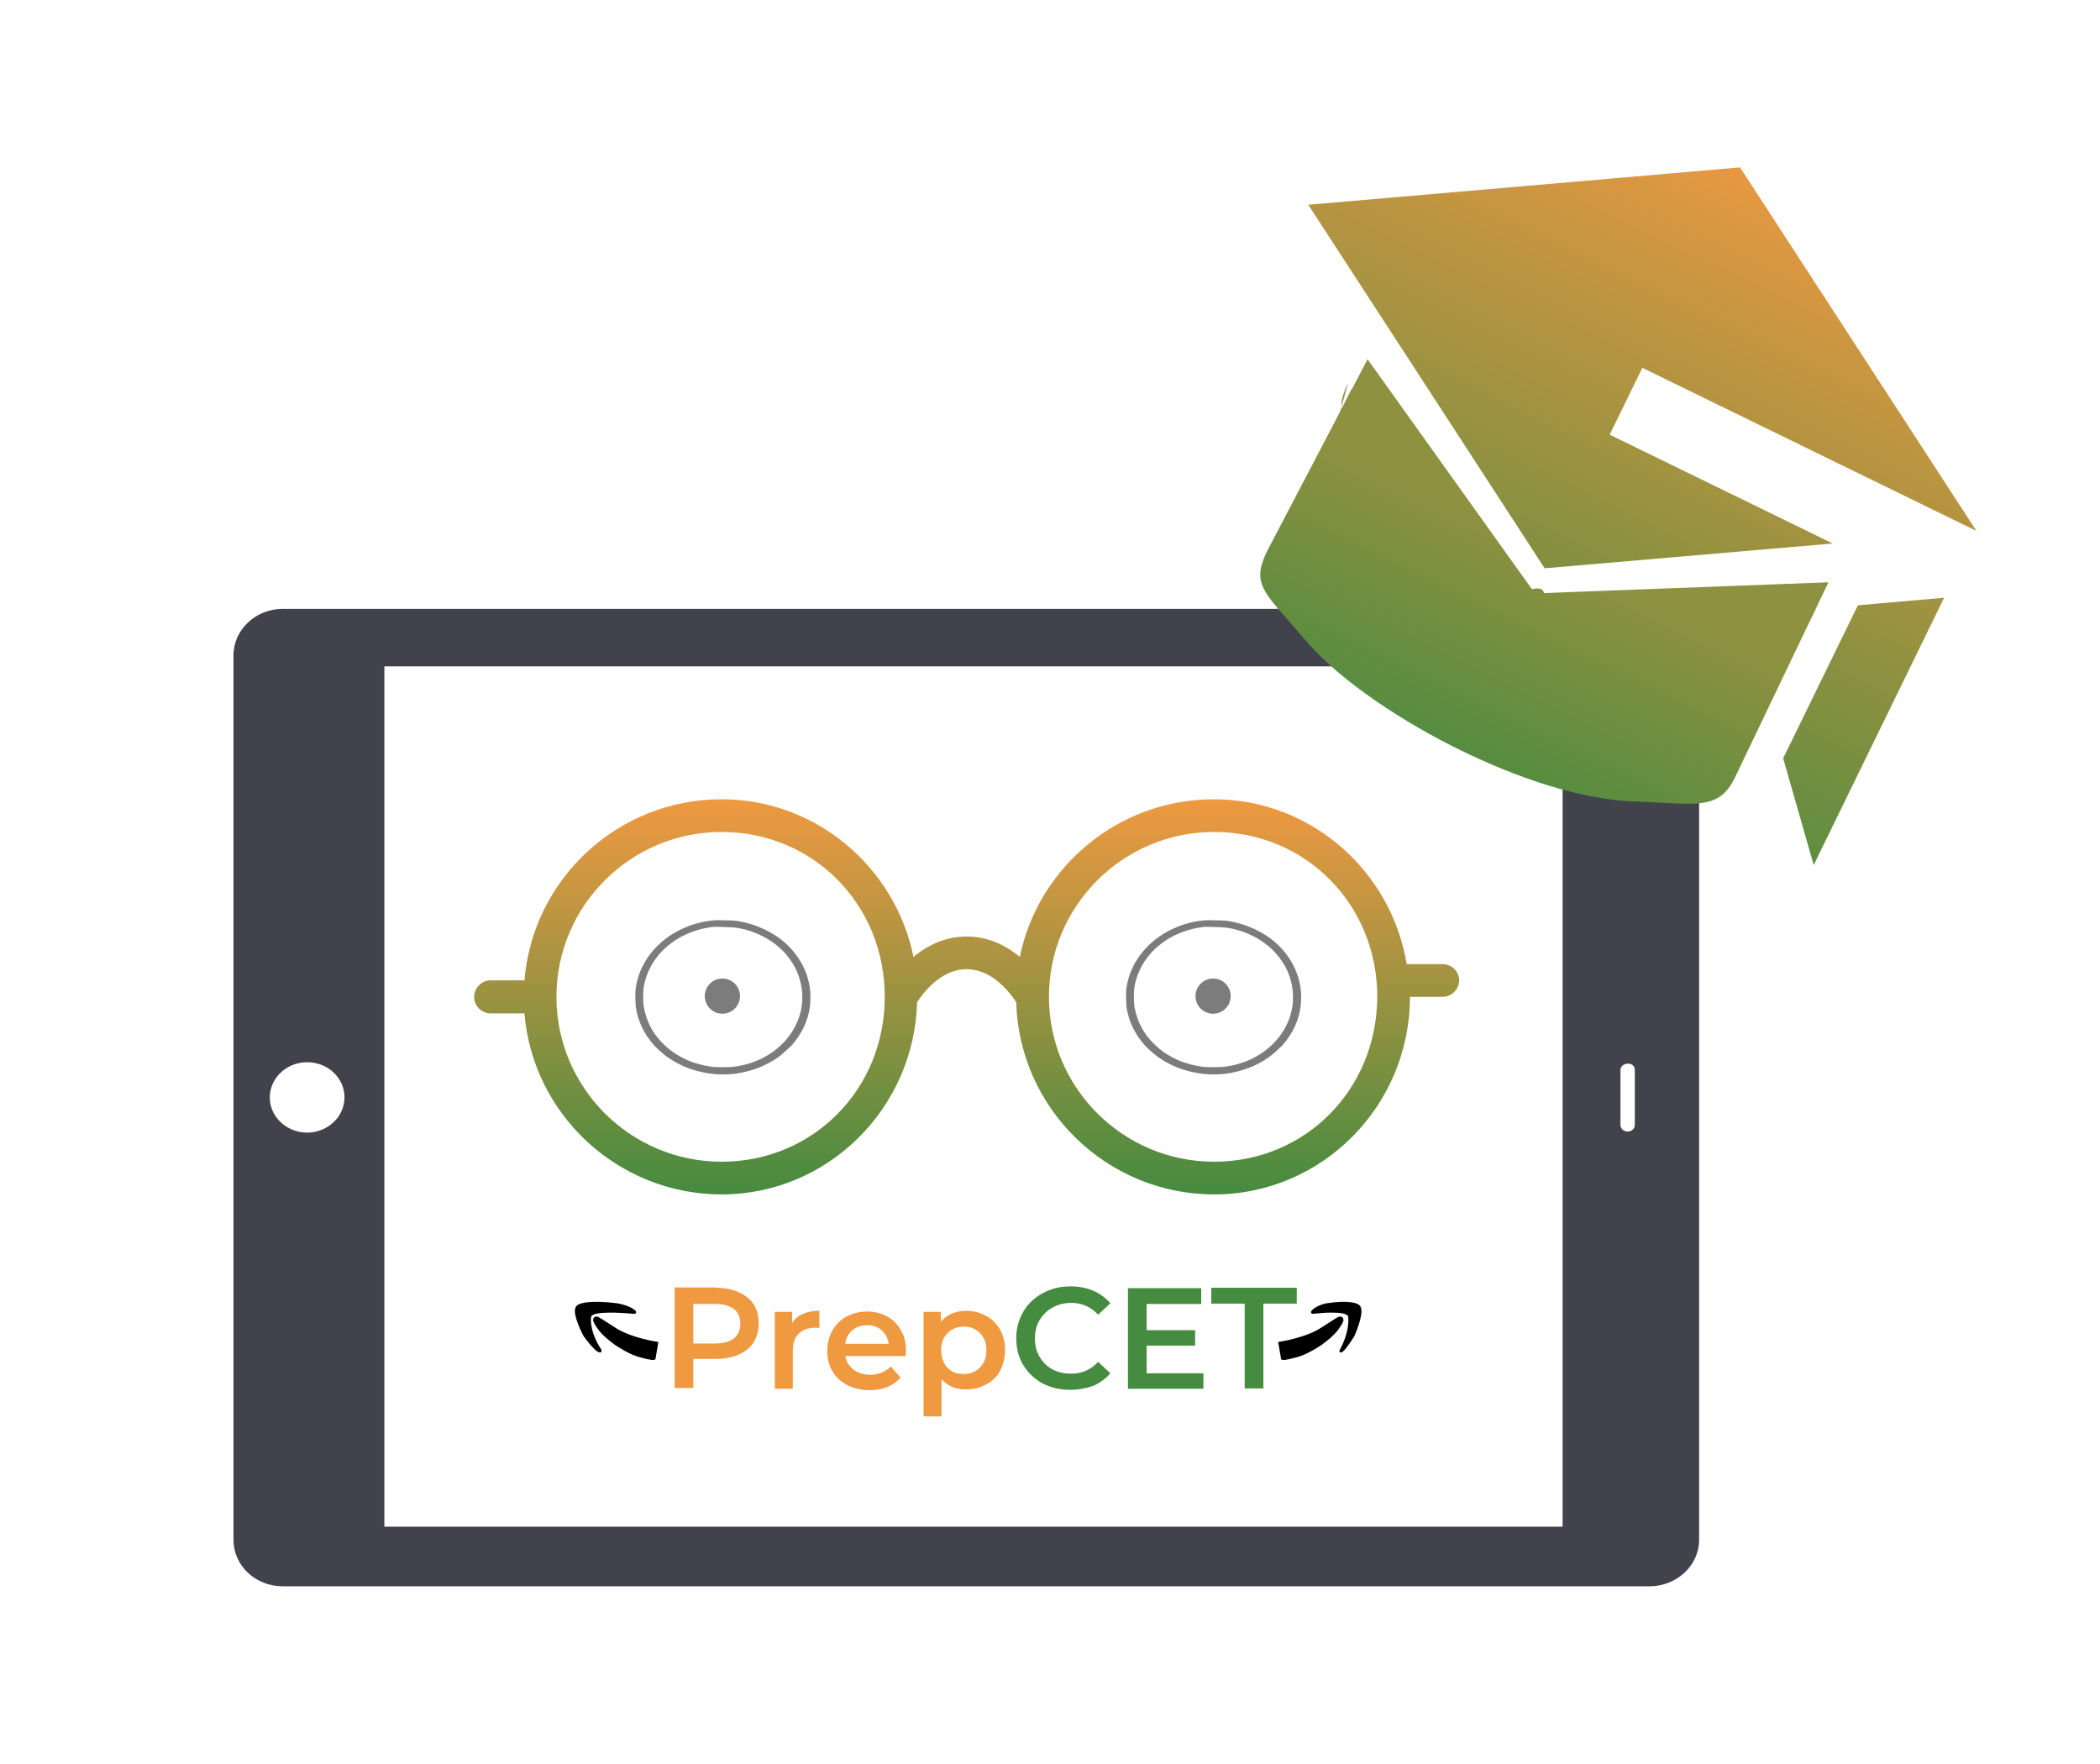 <?xml version="1.0" encoding="utf-8"?>
<!-- Generator: Adobe Illustrator 23.0.5, SVG Export Plug-In . SVG Version: 6.00 Build 0)  -->
<svg version="1.1" id="Layer_1" xmlns="http://www.w3.org/2000/svg" xmlns:xlink="http://www.w3.org/1999/xlink" x="0px" y="0px"
	 viewBox="0 0 584.6 491" style="enable-background:new 0 0 584.6 491;" xml:space="preserve">
<style type="text/css">
	.st0{stroke:#000000;stroke-miterlimit:10;}
	.st1{fill:#41424C;}
	.st2{fill:#7C7C7C;}
	.st3{fill:url(#SVGID_1_);}
	.st4{fill:#EF9941;}
	.st5{fill:#458B40;}
	.st6{fill:url(#SVGID_2_);}
	.st7{fill:url(#SVGID_3_);}
	.st8{fill:url(#SVGID_4_);}
	.st9{fill:url(#SVGID_5_);}
</style>
<path class="st0" d="M356.4,374c0,0,7.3-1.1,11.7-4c4.3-2.8,4.6-2.9,4.6-2.9c0.5-0.3,1,0.1,0.7,0.7c-0.3,0.7-0.8,1.4-1.3,2.1
	c-1.3,1.7-2.9,2.9-4.5,4.1c-1.7,1.1-3.5,2.2-5.4,2.9c-0.3,0.1-0.5,0.2-0.8,0.3c-3.9,1.1-4.3,0.9-4.3,0.9L356.4,374z"/>
<path class="st0" d="M182.7,374c0,0-7.3-1.1-11.7-4c-4.3-2.8-4.6-2.9-4.6-2.9c-0.5-0.3-1,0.1-0.7,0.7c0.3,0.7,0.8,1.4,1.3,2.1
	c1.3,1.7,2.9,2.9,4.5,4.1c1.7,1.1,3.5,2.2,5.4,2.9c0.3,0.1,0.5,0.2,0.8,0.3c3.9,1.1,4.3,0.9,4.3,0.9L182.7,374z"/>
<path class="st1" d="M473,428.7V182.4c0-7.1-6.1-12.9-13.7-12.9H78.7c-7.5,0-13.7,5.8-13.7,12.9v246.3c0,7.1,6.1,12.9,13.7,12.9
	h380.7C466.9,441.5,473,435.7,473,428.7z M455.1,297.9v15.3c0,1-0.9,1.8-2,1.8c-1.1,0-2-0.8-2-1.8v-15.3c0-1,0.9-1.8,2-1.8
	C454.3,296,455.1,296.8,455.1,297.9z M75.1,305.5c0-5.4,4.7-9.8,10.4-9.8c5.8,0,10.4,4.4,10.4,9.8s-4.7,9.8-10.4,9.8
	C79.8,315.3,75.1,310.9,75.1,305.5z M107,425V185.5h328V425H107z"/>
<path class="st2" d="M198.7,256.2c-11.7,1.1-20.8,9.4-21.8,19.6c-0.1,1.2,0,3.5,0.1,4.6c0.6,3.9,2.3,7.5,5.1,10.6
	c0.8,0.9,2.8,2.7,3.9,3.4c3.7,2.6,8,4.1,12.8,4.6c1.6,0.2,4.2,0.1,5.9-0.1c4.3-0.6,8.4-2.1,11.8-4.5c0.9-0.6,3.1-2.6,3.9-3.4
	c2.8-3.2,4.6-6.9,5.1-11c0.1-1.1,0.2-3.4,0-4.5c-0.7-6.4-4.7-12.3-10.8-15.8c-2.5-1.4-4.8-2.3-7.7-3c-2-0.4-2.9-0.5-5.4-0.5
	C200.3,256.1,199.1,256.2,198.7,256.2z M204.5,258.2c5.4,0.7,10.5,3.3,13.9,7c1.4,1.5,2.9,3.8,3.6,5.6c1.2,2.9,1.6,6.2,1.2,9.2
	c-0.5,3.5-2,6.7-4.4,9.5c-3.7,4.2-8.8,6.8-14.8,7.5c-1,0.1-4.7,0.1-5.7,0c-2.6-0.4-4.7-0.9-7-1.9c-2.2-1-4-2.1-5.8-3.7
	c-3.5-3.1-5.5-6.7-6.3-11.2c-0.2-1.4-0.2-4,0-5.4c0.6-3.6,2.2-6.8,4.7-9.6c3.7-4,9-6.6,14.9-7.2C200.1,258,203.3,258.1,204.5,258.2z
	"/>
<path class="st2" d="M335.3,256.2c-11.7,1.1-20.8,9.4-21.8,19.6c-0.1,1.2,0,3.5,0.1,4.6c0.6,3.9,2.3,7.5,5.1,10.6
	c0.8,0.9,2.8,2.7,3.9,3.4c3.7,2.6,8,4.1,12.8,4.6c1.6,0.2,4.2,0.1,5.9-0.1c4.3-0.6,8.4-2.1,11.8-4.5c0.9-0.6,3.1-2.6,3.9-3.4
	c2.8-3.2,4.6-6.9,5.1-11c0.1-1.1,0.2-3.4,0-4.5c-0.7-6.4-4.7-12.3-10.8-15.8c-2.5-1.4-4.8-2.3-7.7-3c-1.9-0.4-2.9-0.5-5.4-0.5
	C336.9,256.1,335.6,256.2,335.3,256.2z M341.1,258.2c5.4,0.7,10.5,3.3,13.9,7c1.4,1.5,2.9,3.8,3.6,5.6c1.2,2.9,1.6,6.2,1.2,9.2
	c-0.5,3.5-2,6.7-4.4,9.5c-3.7,4.2-8.8,6.8-14.8,7.5c-1,0.1-4.7,0.1-5.7,0c-2.6-0.4-4.7-0.9-7-1.9c-2.2-1-4-2.1-5.8-3.7
	c-3.5-3.1-5.5-6.7-6.3-11.2c-0.2-1.4-0.2-4,0-5.4c0.6-3.6,2.2-6.8,4.7-9.6c3.7-4,9-6.6,15-7.2C336.6,258,339.9,258.1,341.1,258.2z"
	/>
<circle class="st2" cx="201.1" cy="277.3" r="4.9"/>
<circle class="st2" cx="337.7" cy="277.3" r="4.9"/>
<linearGradient id="SVGID_1_" gradientUnits="userSpaceOnUse" x1="269.114" y1="200.52" x2="269.114" y2="90.453" gradientTransform="matrix(1 0 0 -1 0 423.04)">
	<stop  offset="0" style="stop-color:#EF9941"/>
	<stop  offset="1" style="stop-color:#458B40"/>
</linearGradient>
<path class="st3" d="M401.6,268.4h-10c-4.3-26-26.7-45.9-53.7-45.9c-26.6,0-48.9,18.9-54,43.9c-4.4-3.7-9.5-5.7-14.8-5.7
	c-5.3,0-10.4,2-14.8,5.7c-5.1-25-27.1-43.9-53.4-43.9c-28.9,0-52.6,22.2-54.9,50.4h-9.4c-2.5,0-4.6,2.1-4.6,4.6c0,2.5,2,4.6,4.6,4.6
	h9.4c2.3,28.2,26.1,50.4,54.9,50.4c29.5,0,53.6-23.9,54.4-53.5c3.9-5.9,8.8-9.2,13.8-9.2c5,0,9.9,3.3,13.8,9.2
	c0.8,29.6,25.2,53.5,55.1,53.5c30.1,0,54.5-24.7,54.5-55h9.1c2.5,0,4.6-2.1,4.6-4.6C406.2,270.4,404.1,268.4,401.6,268.4z
	 M200.9,323.4c-25.4,0-46-20.6-46-45.9c0-25.3,20.6-45.9,46-45.9c25.4,0,45.4,20.1,45.4,45.9C246.3,303.3,226.3,323.4,200.9,323.4z
	 M338,323.4c-25.4,0-46-20.6-46-45.9c0-25.3,20.6-45.9,46-45.9c25.4,0,45.4,20.1,45.4,45.9C383.3,303.3,363.4,323.4,338,323.4z"/>
<path class="st4" d="M199.3,358.5c2.4,0,4.5,0.4,6.3,1.2c1.8,0.8,3.2,1.9,4.2,3.4c1,1.5,1.4,3.3,1.4,5.3c0,2-0.5,3.8-1.4,5.3
	c-1,1.5-2.3,2.6-4.2,3.4c-1.8,0.8-3.9,1.2-6.3,1.2H193v8.1h-5.2v-28H199.3z M199.1,374c2.3,0,4-0.5,5.2-1.4c1.2-1,1.8-2.3,1.8-4.1
	c0-1.8-0.6-3.2-1.8-4.1s-2.9-1.4-5.2-1.4H193V374H199.1z M220.5,368.3c1.4-2.2,4-3.4,7.6-3.4v4.8c-0.4-0.1-0.8-0.1-1.2-0.1
	c-1.9,0-3.5,0.6-4.6,1.7c-1.1,1.1-1.6,2.7-1.6,4.9v10.4h-5v-21.4h4.8V368.3z M252.2,376c0,0.3,0,0.8-0.1,1.5h-16.8
	c0.3,1.6,1.1,2.8,2.3,3.8c1.3,0.9,2.8,1.4,4.6,1.4c2.3,0,4.3-0.8,5.8-2.3l2.7,3.1c-1,1.1-2.2,2-3.6,2.6c-1.5,0.6-3.1,0.9-5,0.9
	c-2.3,0-4.4-0.5-6.2-1.4c-1.8-0.9-3.2-2.2-4.2-3.9c-1-1.7-1.4-3.6-1.4-5.7c0-2.1,0.5-3.9,1.4-5.6c1-1.7,2.3-3,4-3.9
	c1.7-0.9,3.6-1.4,5.7-1.4c2.1,0,3.9,0.5,5.6,1.4c1.7,0.9,2.9,2.2,3.8,3.9C251.8,371.9,252.2,373.8,252.2,376z M241.4,368.9
	c-1.6,0-3,0.5-4.1,1.4c-1.1,0.9-1.8,2.2-2,3.8h12.1c-0.2-1.5-0.9-2.8-2-3.8C244.4,369.4,243.1,368.9,241.4,368.9z M268.9,364.9
	c2.1,0,3.9,0.5,5.6,1.4c1.7,0.9,2.9,2.2,3.9,3.8c0.9,1.7,1.4,3.6,1.4,5.7s-0.5,4.1-1.4,5.8c-0.9,1.7-2.2,2.9-3.9,3.8
	c-1.6,0.9-3.5,1.4-5.6,1.4c-2.9,0-5.2-1-6.8-2.9v10.4h-5v-29.1h4.8v2.8c0.8-1,1.8-1.8,3-2.3C266.1,365.2,267.4,364.9,268.9,364.9z
	 M268.3,382.5c1.8,0,3.3-0.6,4.5-1.8c1.2-1.2,1.8-2.8,1.8-4.8s-0.6-3.6-1.8-4.8c-1.2-1.2-2.7-1.8-4.5-1.8c-1.2,0-2.3,0.3-3.2,0.8
	c-1,0.5-1.7,1.3-2.3,2.3s-0.8,2.2-0.8,3.5s0.3,2.5,0.8,3.5s1.3,1.8,2.3,2.4C266,382.3,267.1,382.5,268.3,382.5z"/>
<path class="st5" d="M297.9,386.9c-2.8,0-5.4-0.6-7.7-1.8c-2.3-1.3-4.1-3-5.4-5.2c-1.3-2.2-1.9-4.7-1.9-7.4s0.7-5.2,2-7.4
	c1.3-2.2,3.1-3.9,5.4-5.1c2.3-1.3,4.9-1.9,7.7-1.9c2.3,0,4.4,0.4,6.3,1.2c1.9,0.8,3.5,2,4.8,3.5l-3.4,3.2c-2-2.2-4.5-3.3-7.5-3.3
	c-1.9,0-3.6,0.4-5.2,1.3c-1.5,0.8-2.7,2-3.6,3.5c-0.9,1.5-1.3,3.2-1.3,5.1s0.4,3.6,1.3,5.1c0.9,1.5,2,2.7,3.6,3.5
	c1.5,0.8,3.2,1.2,5.2,1.2c3,0,5.5-1.1,7.5-3.3l3.4,3.2c-1.3,1.5-2.9,2.7-4.8,3.5C302.3,386.5,300.2,386.9,297.9,386.9z M335,382.2
	v4.4h-21v-28h20.4v4.4h-15.2v7.3h13.5v4.3h-13.5v7.7H335z M346.5,362.9h-9.3v-4.4H361v4.4h-9.3v23.6h-5.2V362.9z"/>
<linearGradient id="SVGID_2_" gradientUnits="userSpaceOnUse" x1="440.186" y1="283.516" x2="410.774" y2="223.209" gradientTransform="matrix(1 0 0 -1 0 423.04)">
	<stop  offset="0" style="stop-color:#EF9941"/>
	<stop  offset="1.000000e-04" style="stop-color:#6A8E40"/>
	<stop  offset="0.755" style="stop-color:#6A8E40"/>
	<stop  offset="0.969" style="stop-color:#458B40"/>
</linearGradient>
<path class="st6" d="M427.9,164.8c-2.2-1.1-4.1-2.6-5.8-4.4l-45.9-52l-16,32.9c-3.9,8-0.1,18.3,11.4,30.6
	c10,10.7,23.9,20.6,39.1,28.1c15.2,7.4,31.6,12.2,46.2,13.6c16.7,1.5,27.2-1.8,31.1-9.8l16-32.8l-69.2-4.1
	C432.4,166.5,430.1,165.9,427.9,164.8L427.9,164.8z"/>
<linearGradient id="SVGID_3_" gradientUnits="userSpaceOnUse" x1="488.867" y1="385.485" x2="398.124" y2="199.434" gradientTransform="matrix(1 0 0 -1 0 423.04)">
	<stop  offset="0" style="stop-color:#EF9941"/>
	<stop  offset="1" style="stop-color:#458B40"/>
</linearGradient>
<path class="st7" d="M510.2,151.3l-80.2,6.9L364.2,57l120.2-10.4l65.8,101.2l-93-45.4l-9.1,18.6L510.2,151.3z M541.2,166.4
	l-36.3,74.4l-8.5-29.7l20.8-42.6L541.2,166.4z M414.1,203.3l41.4,11l14.1-1.1l35.6-43.7l-80.4,3.1l-39.8-40.8l-10.8,27.9
	L414.1,203.3z"/>
<linearGradient id="SVGID_4_" gradientUnits="userSpaceOnUse" x1="433.112" y1="269.442" x2="398.388" y2="198.246" gradientTransform="matrix(1 0 0 -1 0 423.04)">
	<stop  offset="2.000000e-04" style="stop-color:#8E9140"/>
	<stop  offset="0.365" style="stop-color:#748F40"/>
	<stop  offset="1" style="stop-color:#458B40"/>
</linearGradient>
<path class="st8" d="M417,179.1c5.4-12.1,11.9-11.9,10.3-13.9L380.7,100l-28,53.5c-4.6,9.5-0.6,11.4,10.7,24.7
	c9.8,11.6,27.9,23.2,43.3,30.7c15.4,7.5,32.8,13.6,48,14.2c17.4,0.6,23.7,2.8,28.3-6.7l26-54.3l-79.2,3
	C429.2,161,416.6,166.9,417,179.1z"/>
<linearGradient id="SVGID_5_" gradientUnits="userSpaceOnUse" x1="432.891" y1="269.55" x2="398.167" y2="198.354" gradientTransform="matrix(1 0 0 -1 0 423.04)">
	<stop  offset="2.000000e-04" style="stop-color:#8E9140"/>
	<stop  offset="0.365" style="stop-color:#748F40"/>
	<stop  offset="1" style="stop-color:#458B40"/>
</linearGradient>
<path class="st9" d="M424.4,193.3c-9.4,0.3-13.6-2.5-15.2-4.5l-46.8-35l12.9-47.3c-4.6,9.5-0.6,11.4,10.7,24.7
	c9.8,11.6,25.8,26.5,41.3,34c15.4,7.5,34.8,10.3,50,10.9c17.4,0.6,23.7,2.8,28.3-6.7l-23.7,36.9l-51.3-9.7
	C430.5,196.6,424,181.1,424.4,193.3z"/>
<path d="M375.3,366.4c-0.9-1.4-6.6-1-9.4-0.7c-1,0.2-1-0.4-0.9-0.7c0.9-1.2,3.2-2,4.3-2.2c6.8-1,9.1,0.1,9.4,0.9
	c1,1.4-0.7,6.1-1.7,8.3c-0.8,1.3-2.6,4-3.4,4.4c-0.9,0.3-0.8-0.3-0.6-0.7C375.4,371.4,375.5,367.7,375.3,366.4z"/>
<path d="M164.6,366.4c1-1.4,8-1,11.4-0.7c1.2,0.2,1.2-0.4,1-0.7c-1-1.2-3.9-2-5.2-2.2c-8.3-1-11,0.1-11.4,0.9
	c-1.2,1.4,0.9,6.1,2.1,8.3c0.9,1.3,3.1,4,4.1,4.4c1,0.3,0.9-0.3,0.8-0.7C164.5,371.4,164.3,367.7,164.6,366.4z"/>
</svg>
